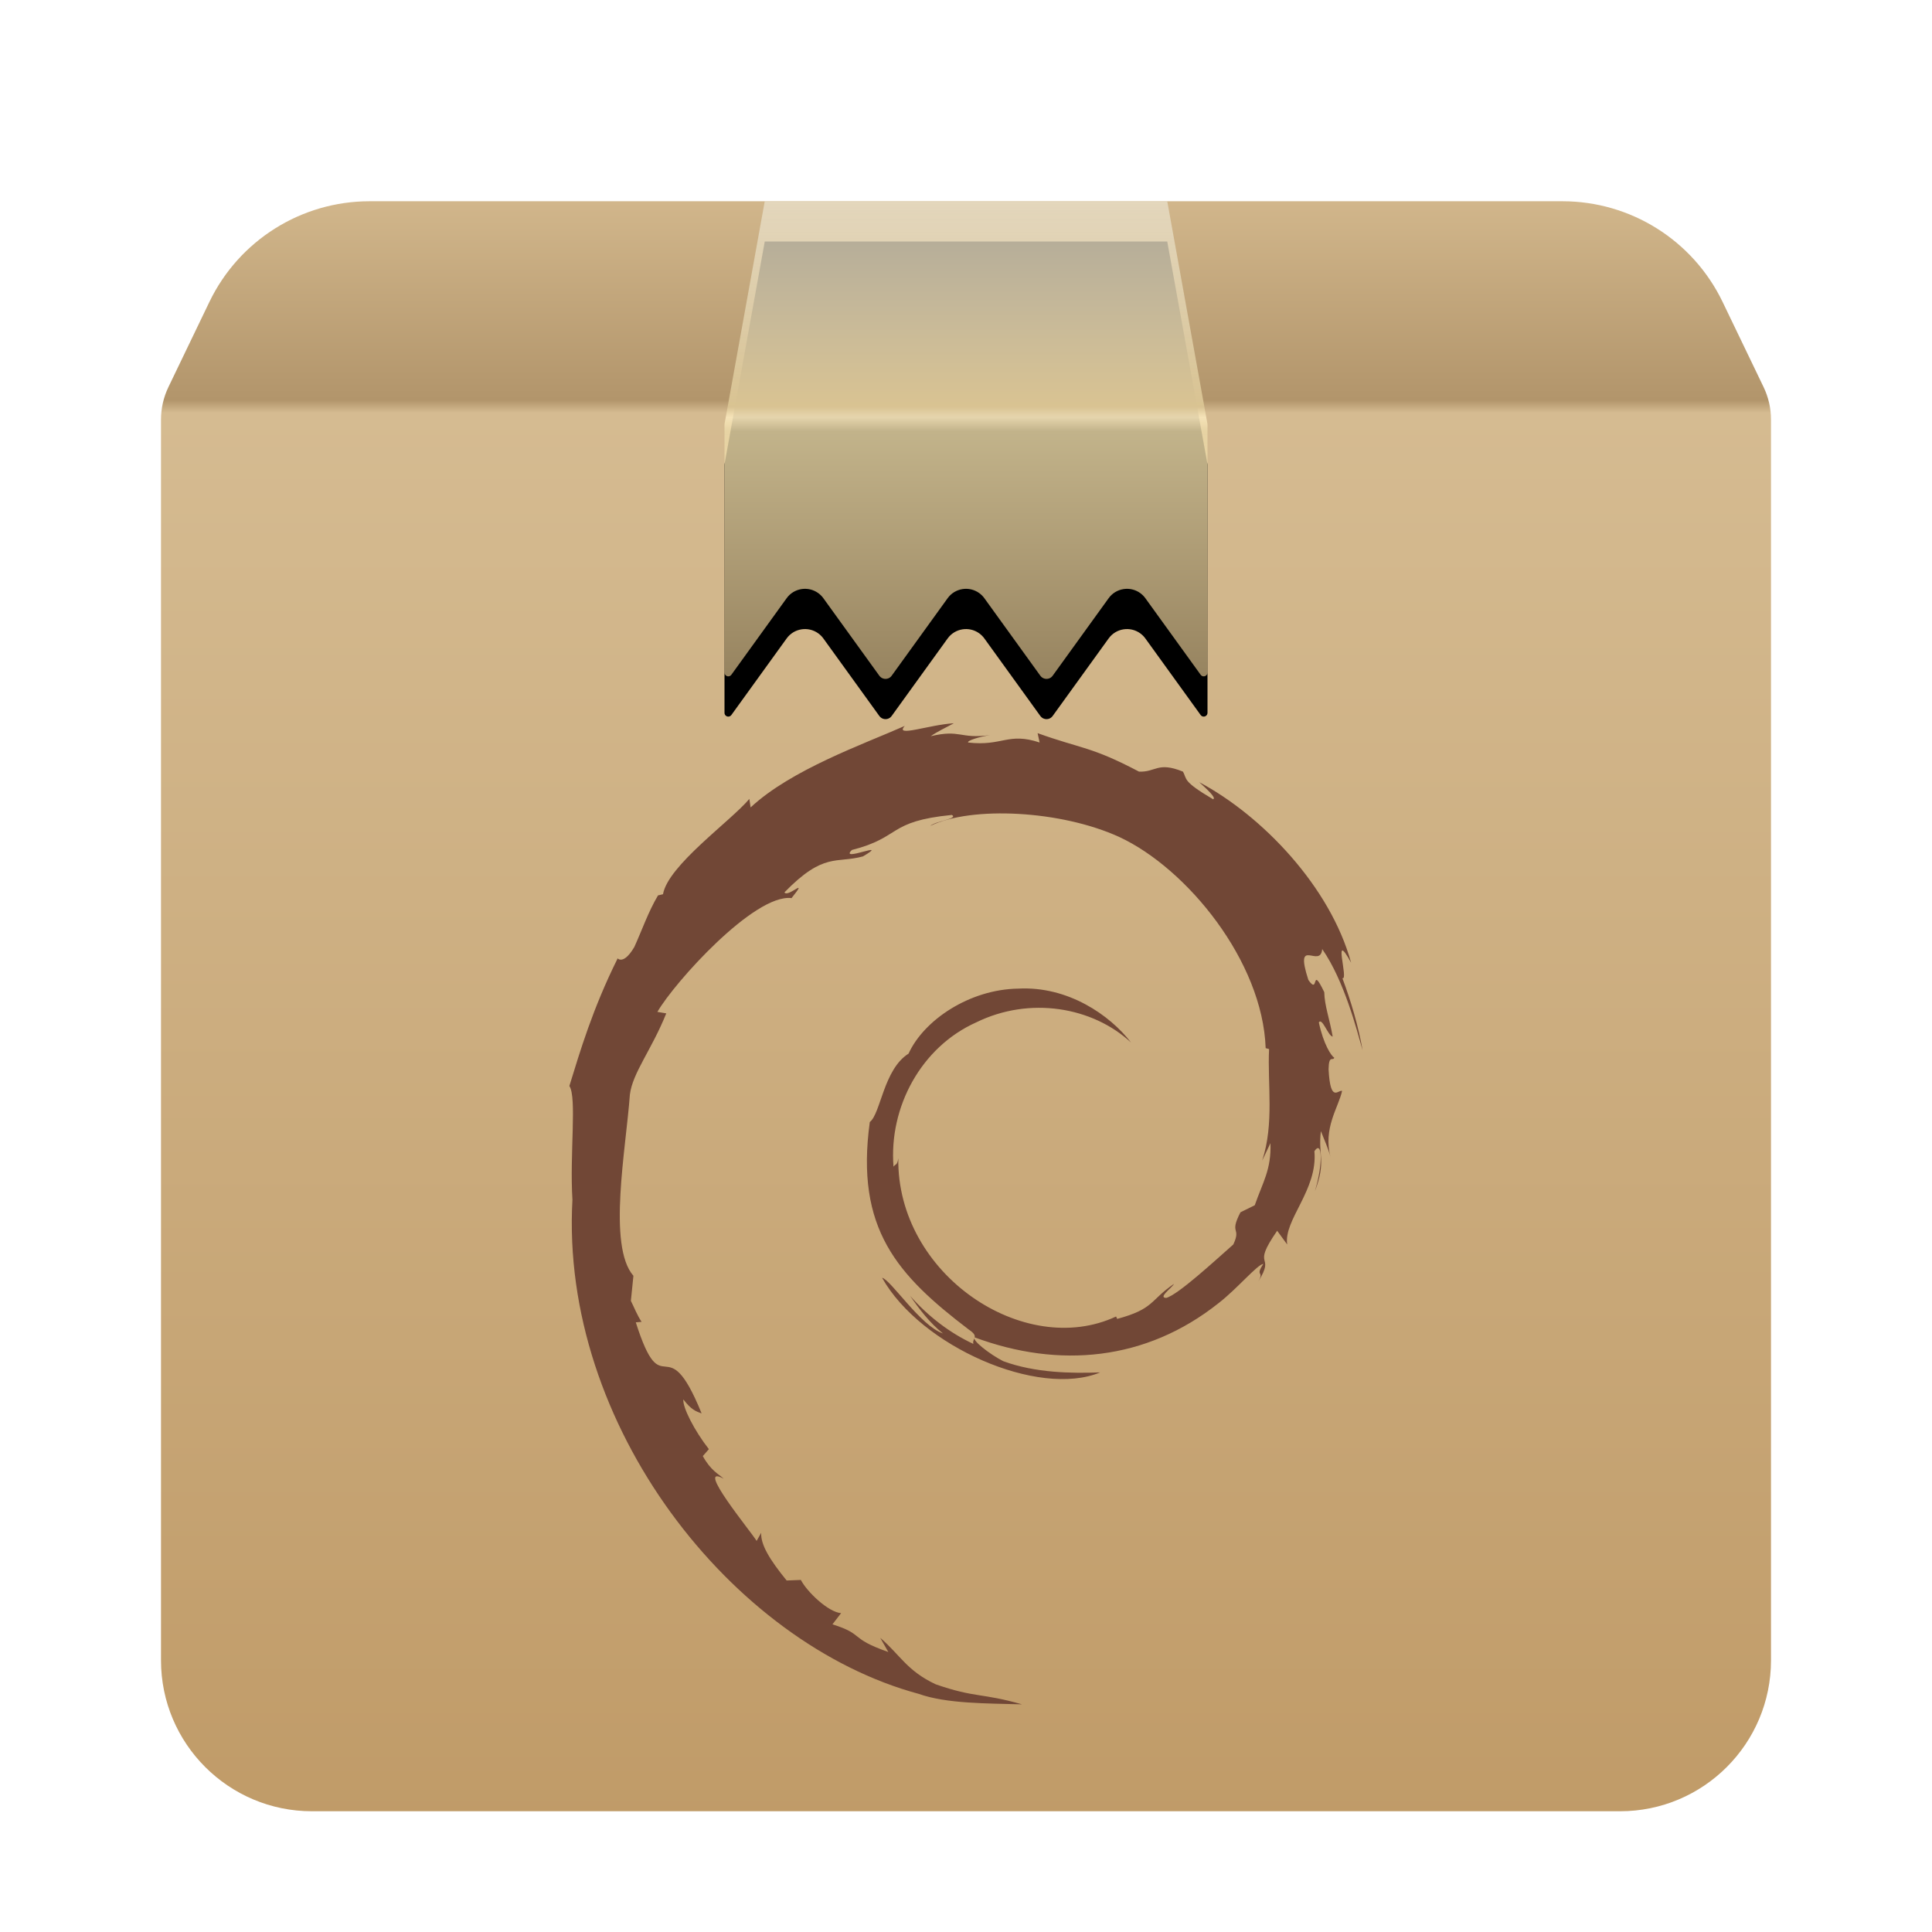 <svg xmlns="http://www.w3.org/2000/svg" xmlns:xlink="http://www.w3.org/1999/xlink" width="48" height="48" viewBox="0 0 48 48">
  <defs>
    <filter id="gnome-mime-application-x-deb-a" width="132.5%" height="132.5%" x="-16.2%" y="-16.2%" filterUnits="objectBoundingBox">
      <feOffset dy="1" in="SourceAlpha" result="shadowOffsetOuter1"/>
      <feGaussianBlur in="shadowOffsetOuter1" result="shadowBlurOuter1" stdDeviation="1"/>
      <feColorMatrix in="shadowBlurOuter1" result="shadowMatrixOuter1" values="0 0 0 0 0   0 0 0 0 0   0 0 0 0 0  0 0 0 0.2 0"/>
      <feMerge>
        <feMergeNode in="shadowMatrixOuter1"/>
        <feMergeNode in="SourceGraphic"/>
      </feMerge>
    </filter>
    <linearGradient id="gnome-mime-application-x-deb-b" x1="50%" x2="50%" y1="0%" y2="100%">
      <stop offset="0%" stop-color="#D3B88D"/>
      <stop offset="12.908%" stop-color="#B2956B"/>
      <stop offset="13.678%" stop-color="#D5BB91"/>
      <stop offset="100%" stop-color="#C09B68"/>
    </linearGradient>
    <path id="gnome-mime-application-x-deb-c" d="M0.185,4.615 L1.203,2.5 C1.939,0.972 3.485,3.11556474e-16 5.181,0 L34.819,0 C36.515,1.46480037e-15 38.061,0.972 38.797,2.5 L39.815,4.615 C39.937,4.868 40,5.146 40,5.428 L40,36.25 C40,38.321 38.321,40 36.25,40 L3.75,40 C1.679,40 2.53632657e-16,38.321 0,36.25 L0,5.428 C-1.04767259e-15,5.146 0.063,4.868 0.185,4.615 Z"/>
    <linearGradient id="gnome-mime-application-x-deb-f" x1="50%" x2="50%" y1="0%" y2="100%">
      <stop offset="0%" stop-color="#EAE2CD" stop-opacity=".74"/>
      <stop offset="42.905%" stop-color="#D9C392"/>
      <stop offset="45.115%" stop-color="#F8E6BB" stop-opacity=".925"/>
      <stop offset="48.1%" stop-color="#EAD8A7" stop-opacity=".829"/>
      <stop offset="100%" stop-color="#FCDCA0" stop-opacity=".596"/>
    </linearGradient>
    <path id="gnome-mime-application-x-deb-e" d="M15,0 L14,5.538 L14,11.71 C14,11.762 14.042,11.804 14.094,11.804 C14.124,11.804 14.152,11.789 14.17,11.765 L15.544,9.862 C15.726,9.61 16.077,9.554 16.329,9.735 C16.378,9.771 16.421,9.813 16.456,9.862 L17.848,11.79 C17.909,11.873 18.026,11.892 18.11,11.832 C18.126,11.82 18.14,11.806 18.152,11.79 L19.544,9.862 C19.726,9.61 20.077,9.554 20.329,9.735 C20.378,9.771 20.421,9.813 20.456,9.862 L21.848,11.79 C21.909,11.873 22.026,11.892 22.11,11.832 C22.126,11.82 22.14,11.806 22.152,11.79 L23.544,9.862 C23.726,9.61 24.077,9.554 24.329,9.735 C24.378,9.771 24.421,9.813 24.456,9.862 L25.83,11.765 C25.861,11.807 25.919,11.816 25.961,11.786 C25.986,11.768 26,11.74 26,11.71 L26,5.538 L26,5.538 L25,0 L15,0 Z"/>
    <filter id="gnome-mime-application-x-deb-d" width="108.3%" height="115.6%" x="-4.2%" y="-4.2%" filterUnits="objectBoundingBox">
      <feOffset dy="1" in="SourceAlpha" result="shadowOffsetOuter1"/>
      <feColorMatrix in="shadowOffsetOuter1" values="0 0 0 0 0   0 0 0 0 0   0 0 0 0 0  0 0 0 0.08 0"/>
    </filter>
  </defs>
  <g fill="none" fill-rule="evenodd" filter="url(#gnome-mime-application-x-deb-a)" transform="translate(4 4)">
    <use fill="url(#gnome-mime-application-x-deb-b)" xlink:href="#gnome-mime-application-x-deb-c"/>
    <path fill="#714736" fill-rule="nonzero" d="M27.564,23.401 L27.358,23.835 C27.662,22.92 27.487,21.925 27.53,21.064 L27.445,21.041 C27.37,18.876 25.486,16.575 23.811,15.796 C22.365,15.133 20.141,15.019 19.113,15.519 C19.255,15.395 19.818,15.342 19.649,15.247 C18.04,15.405 18.399,15.804 17.166,16.117 C16.827,16.442 18.153,15.857 17.44,16.277 C16.778,16.459 16.47,16.163 15.489,17.171 C15.577,17.311 16.112,16.756 15.666,17.313 C14.744,17.2 12.755,19.408 12.333,20.14 L12.553,20.177 C12.191,21.08 11.714,21.656 11.649,22.197 C11.555,23.527 11.088,25.952 11.737,26.697 L11.674,27.319 C11.762,27.496 11.83,27.675 11.94,27.841 L11.796,27.853 C12.479,29.993 12.53,27.893 13.431,30.115 C13.3,30.071 13.168,30.023 12.978,29.768 C12.955,29.963 13.255,30.548 13.612,31.004 L13.461,31.176 C13.659,31.535 13.843,31.613 13.98,31.738 C13.239,31.336 14.669,33.064 14.798,33.284 L14.912,33.082 C14.895,33.373 15.121,33.748 15.544,34.267 L15.897,34.253 C16.043,34.539 16.574,35.054 16.897,35.078 L16.682,35.356 C17.491,35.611 17.075,35.694 18.07,36.044 L17.869,35.691 C18.376,36.129 18.533,36.511 19.249,36.847 C20.242,37.19 20.373,37.054 21.392,37.344 C20.528,37.32 19.513,37.329 18.83,37.085 C14.172,35.832 9.911,30.402 10.222,24.809 C10.151,23.677 10.336,22.262 10.146,21.981 C10.412,21.119 10.721,20.068 11.342,18.818 C11.297,18.734 11.444,19.063 11.759,18.529 C11.95,18.111 12.107,17.651 12.348,17.246 L12.472,17.217 C12.596,16.5 14.154,15.402 14.617,14.849 L14.649,15.06 C15.661,14.117 17.464,13.485 18.479,13.035 C18.212,13.329 19.076,13.006 19.698,12.969 C19.502,13.078 19.307,13.163 19.123,13.291 C19.87,13.114 19.835,13.364 20.598,13.264 C20.33,13.302 20.005,13.408 20.056,13.448 C20.909,13.546 21.04,13.186 21.829,13.447 L21.779,13.215 C22.876,13.609 23.105,13.542 24.297,14.17 C24.715,14.191 24.757,13.914 25.389,14.17 C25.5,14.363 25.363,14.4 26.14,14.858 C26.226,14.824 25.985,14.606 25.795,14.433 C27.355,15.262 29.05,17.028 29.568,18.919 C29.083,18.032 29.518,19.371 29.351,19.302 C29.567,19.88 29.744,20.478 29.854,21.095 C29.71,20.589 29.398,19.367 28.85,18.579 C28.806,19.087 28.144,18.227 28.506,19.347 C28.781,19.744 28.561,18.945 28.901,19.65 C28.907,19.985 29.035,20.318 29.11,20.754 C28.994,20.736 28.85,20.272 28.766,20.401 C28.883,20.95 29.077,21.237 29.15,21.279 C29.113,21.371 29.015,21.193 29.008,21.567 C29.053,22.426 29.25,22.064 29.344,22.104 C29.249,22.528 28.868,23.025 29.057,23.754 C29.003,23.533 28.897,23.311 28.817,23.102 C28.743,23.724 28.956,23.845 28.667,24.598 C28.875,23.919 28.852,23.306 28.656,23.601 C28.743,24.567 27.887,25.308 27.98,25.919 L27.731,25.578 C27.058,26.548 27.715,26.113 27.257,26.848 C27.426,26.559 27.169,26.729 27.388,26.402 C27.243,26.41 26.74,27.016 26.279,27.373 C24.469,28.814 22.308,29.003 20.216,28.227 C20.135,28.293 20.59,28.647 20.925,28.818 C21.722,29.111 22.623,29.123 23.333,29.097 C21.799,29.734 18.872,28.45 17.915,26.746 C18.131,26.793 18.873,27.944 19.429,28.13 C19.101,27.869 18.847,27.536 18.611,27.194 C19.055,27.701 19.594,28.115 20.183,28.389 C20.146,28.246 20.346,28.218 20.067,28.031 C18.294,26.681 17.246,25.533 17.61,22.876 C17.88,22.673 17.952,21.565 18.573,21.177 C18.951,20.346 20.084,19.581 21.295,19.562 C22.531,19.495 23.575,20.218 24.099,20.9 C23.145,20.016 21.583,19.747 20.251,20.402 C18.889,21.012 18.081,22.502 18.199,23.986 C18.249,23.913 18.294,23.959 18.318,23.776 C18.277,26.66 21.447,28.775 23.729,27.708 L23.756,27.768 C24.682,27.517 24.562,27.31 25.168,26.897 C25.12,26.994 24.76,27.241 24.975,27.246 C25.269,27.168 26.188,26.318 26.641,25.919 C26.848,25.474 26.53,25.678 26.819,25.119 L27.174,24.944 C27.37,24.379 27.588,24.059 27.564,23.401 Z"/>
    <use fill="#000" filter="url(#gnome-mime-application-x-deb-d)" xlink:href="#gnome-mime-application-x-deb-e"/>
    <use fill="url(#gnome-mime-application-x-deb-f)" xlink:href="#gnome-mime-application-x-deb-e"/>
  </g>
</svg>
